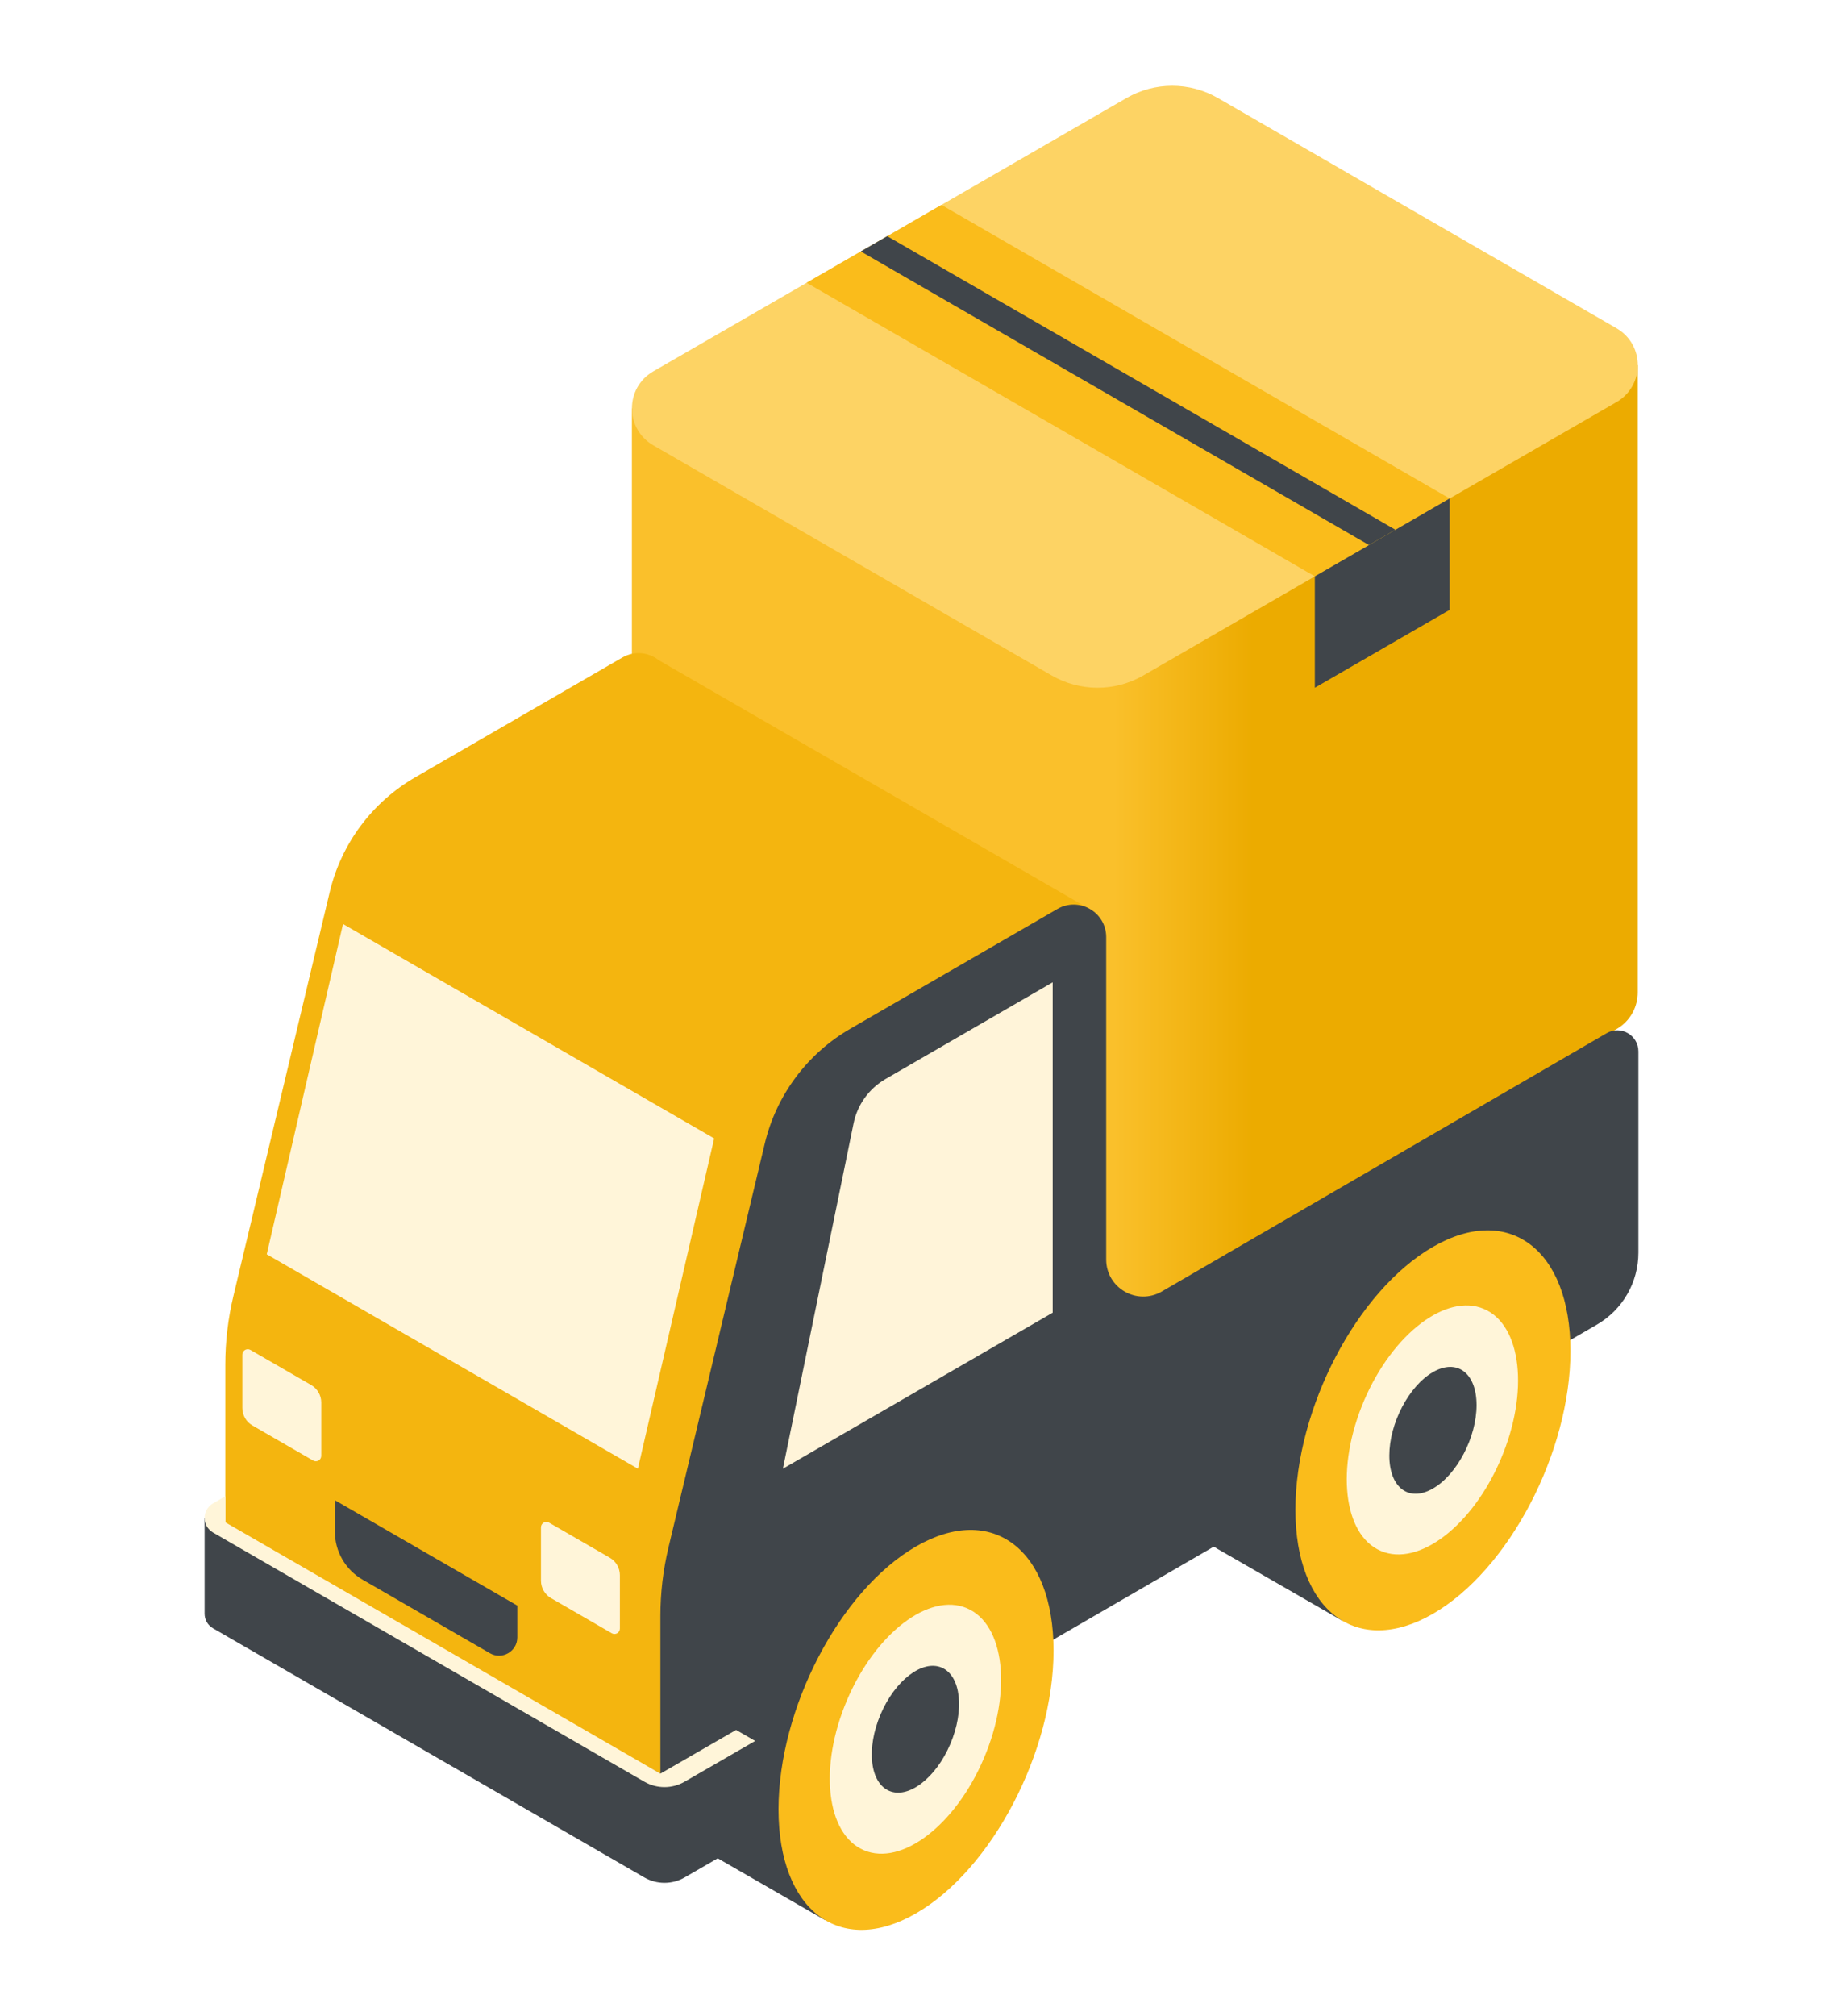 <svg width="86" height="94" viewBox="0 0 86 94" fill="none" xmlns="http://www.w3.org/2000/svg">
<g filter="url(#filter0_d)">
<path d="M71.14 53.855L65.044 50.35L65.043 50.35C63.932 49.761 62.504 49.845 60.947 50.744C57.403 52.791 54.529 58.28 54.529 63.005C54.529 65.603 55.399 67.427 56.77 68.205L56.769 68.207L62.622 71.576L71.14 53.855Z" fill="#40454A"/>
<path d="M47.02 67.825L40.923 64.32L40.923 64.321C39.812 63.732 38.384 63.816 36.826 64.715C33.282 66.761 30.409 72.25 30.409 76.976C30.409 79.574 31.279 81.397 32.65 82.175L32.649 82.177L38.502 85.547L47.02 67.825Z" fill="#40454A"/>
<path d="M76.421 42.273V13.03L29.486 15.043V44.285C29.486 44.955 29.818 45.625 30.481 46.008L49.074 56.743C50.396 57.506 52.026 57.506 53.348 56.743L75.427 43.995C76.09 43.613 76.422 42.943 76.421 42.273Z" fill="url(#paint0_linear)"/>
<path d="M30.483 13.32L52.562 0.573C53.884 -0.191 55.514 -0.191 56.836 0.573L75.429 11.307C76.755 12.073 76.755 13.987 75.429 14.753L53.35 27.5C52.028 28.264 50.398 28.264 49.076 27.5L30.483 16.766C29.157 16 29.157 14.085 30.483 13.32Z" fill="#FDD364"/>
<path d="M37.64 9.187L61.354 22.878L67.644 19.246L43.93 5.555L37.64 9.187Z" fill="#FABC1B"/>
<path d="M41.4 7.014L65.114 20.705L63.881 21.417L40.168 7.726L41.4 7.014Z" fill="#40454A"/>
<path d="M61.354 22.878V28.073L67.644 24.441V19.246L61.354 22.878Z" fill="#40454A"/>
<path d="M10.889 56.452L15.385 37.604C15.923 35.346 17.368 33.409 19.378 32.248L29.041 26.662C29.62 26.328 30.281 26.425 30.741 26.788L47.631 36.54L51.018 38.495L49.689 48.666L47.56 49.911L31.415 81.511L11.534 70.032C11.395 69.975 11.265 69.9 11.146 69.808C10.769 69.517 10.514 69.061 10.514 68.517V59.639C10.514 58.565 10.64 57.496 10.889 56.452Z" fill="#F4B50F"/>
<path d="M28.454 68.643L25.622 67.008C25.454 66.911 25.243 67.033 25.243 67.228V69.713C25.243 70.05 25.423 70.362 25.715 70.53L28.546 72.165C28.715 72.263 28.926 72.141 28.926 71.946V69.46C28.926 69.123 28.746 68.812 28.454 68.643Z" fill="#FFF5D9"/>
<path d="M14.519 60.59L11.688 58.955C11.519 58.858 11.308 58.98 11.308 59.174V61.66C11.308 61.997 11.488 62.309 11.78 62.477L14.611 64.112C14.78 64.209 14.991 64.088 14.991 63.893V61.407C14.991 61.07 14.811 60.758 14.519 60.59Z" fill="#FFF5D9"/>
<path d="M51.618 54.737V39.703C51.618 38.536 50.353 37.806 49.342 38.39L39.679 43.975C37.669 45.136 36.225 47.073 35.686 49.331L31.19 68.179C30.941 69.223 30.816 70.293 30.816 71.366V80.245C30.816 81.504 32.179 82.291 33.269 81.662L74.513 57.776C75.713 57.083 76.452 55.803 76.452 54.418V45.034C76.452 44.276 75.631 43.802 74.975 44.181L54.21 56.23C53.059 56.897 51.618 56.067 51.618 54.737Z" fill="#40454A"/>
<path d="M49.122 57.217V41.81L41.323 46.319C40.552 46.765 40.008 47.519 39.83 48.391L36.532 64.493L49.122 57.217Z" fill="#FFF4D9"/>
<path d="M16.006 39.091L33.325 49.09L29.765 64.493L12.447 54.494L16.006 39.091Z" fill="#FFF5D9"/>
<path d="M49.162 72.969C49.162 68.243 46.289 66.071 42.745 68.118C39.201 70.164 36.328 75.653 36.328 80.379C36.328 85.104 39.201 87.276 42.745 85.23C46.289 83.184 49.162 77.694 49.162 72.969Z" fill="#FABC1B"/>
<path d="M40.312 82.285C38.549 81.534 38.197 78.398 39.525 75.282C40.852 72.165 43.358 70.248 45.121 70.999C46.885 71.75 47.237 74.886 45.909 78.002C44.581 81.119 42.076 83.036 40.312 82.285Z" fill="#FFF5D9"/>
<path d="M41.492 79.517C40.593 79.134 40.414 77.537 41.09 75.949C41.767 74.361 43.043 73.384 43.942 73.767C44.84 74.15 45.02 75.747 44.343 77.335C43.667 78.923 42.39 79.9 41.492 79.517Z" fill="#40454A"/>
<path d="M73.282 58.998C73.282 54.273 70.409 52.101 66.865 54.147C63.321 56.193 60.448 61.683 60.448 66.408C60.448 71.134 63.321 73.306 66.865 71.259C70.409 69.213 73.282 63.724 73.282 58.998Z" fill="#FABC1B"/>
<path d="M64.436 68.328C62.673 67.577 62.32 64.442 63.648 61.325C64.976 58.208 67.482 56.291 69.245 57.042C71.008 57.794 71.361 60.929 70.033 64.046C68.705 67.162 66.199 69.079 64.436 68.328Z" fill="#FFF5D9"/>
<path d="M68.901 61.528C68.901 60.029 67.99 59.34 66.865 59.989C65.741 60.638 64.83 62.38 64.83 63.879C64.83 65.377 65.741 66.066 66.865 65.417C67.989 64.768 68.901 63.027 68.901 61.528Z" fill="#40454A"/>
<path d="M10.571 67.628L31.401 79.033L35.239 77.188V81.653L31.946 83.555C31.365 83.89 30.648 83.89 30.067 83.555L9.941 71.935C9.679 71.784 9.548 71.519 9.548 71.254V66.789L10.571 67.628Z" fill="#40454A"/>
<path d="M34.349 76.674L30.816 78.713L10.514 66.992V65.778L9.941 66.109C9.417 66.411 9.417 67.167 9.941 67.469L30.067 79.089C30.648 79.425 31.365 79.425 31.946 79.089L35.239 77.188L34.349 76.674Z" fill="#FFF5D9"/>
<path d="M24.139 70.876L15.625 65.961V67.421C15.625 68.349 16.12 69.206 16.924 69.67L22.86 73.097C23.428 73.425 24.139 73.015 24.139 72.359V70.876H24.139Z" fill="#40454A"/>
</g>
<defs>
<filter id="filter0_d" x="-4" y="0" width="94" height="94" filterUnits="userSpaceOnUse" color-interpolation-filters="sRGB">
<feFlood flood-opacity="0" result="BackgroundImageFix"/>
<feColorMatrix in="SourceAlpha" type="matrix" values="0 0 0 0 0 0 0 0 0 0 0 0 0 0 0 0 0 0 127 0"/>
<feOffset dy="4"/>
<feGaussianBlur stdDeviation="2"/>
<feColorMatrix type="matrix" values="0 0 0 0 0 0 0 0 0 0 0 0 0 0 0 0 0 0 0.25 0"/>
<feBlend mode="normal" in2="BackgroundImageFix" result="effect1_dropShadow"/>
<feBlend mode="normal" in="SourceGraphic" in2="effect1_dropShadow" result="shape"/>
</filter>
<linearGradient id="paint0_linear" x1="58.448" y1="35.173" x2="52.001" y2="35.173" gradientUnits="userSpaceOnUse">
<stop stop-color="#ECAB00"/>
<stop offset="1" stop-color="#FAC02B"/>
</linearGradient>
</defs>
</svg>
